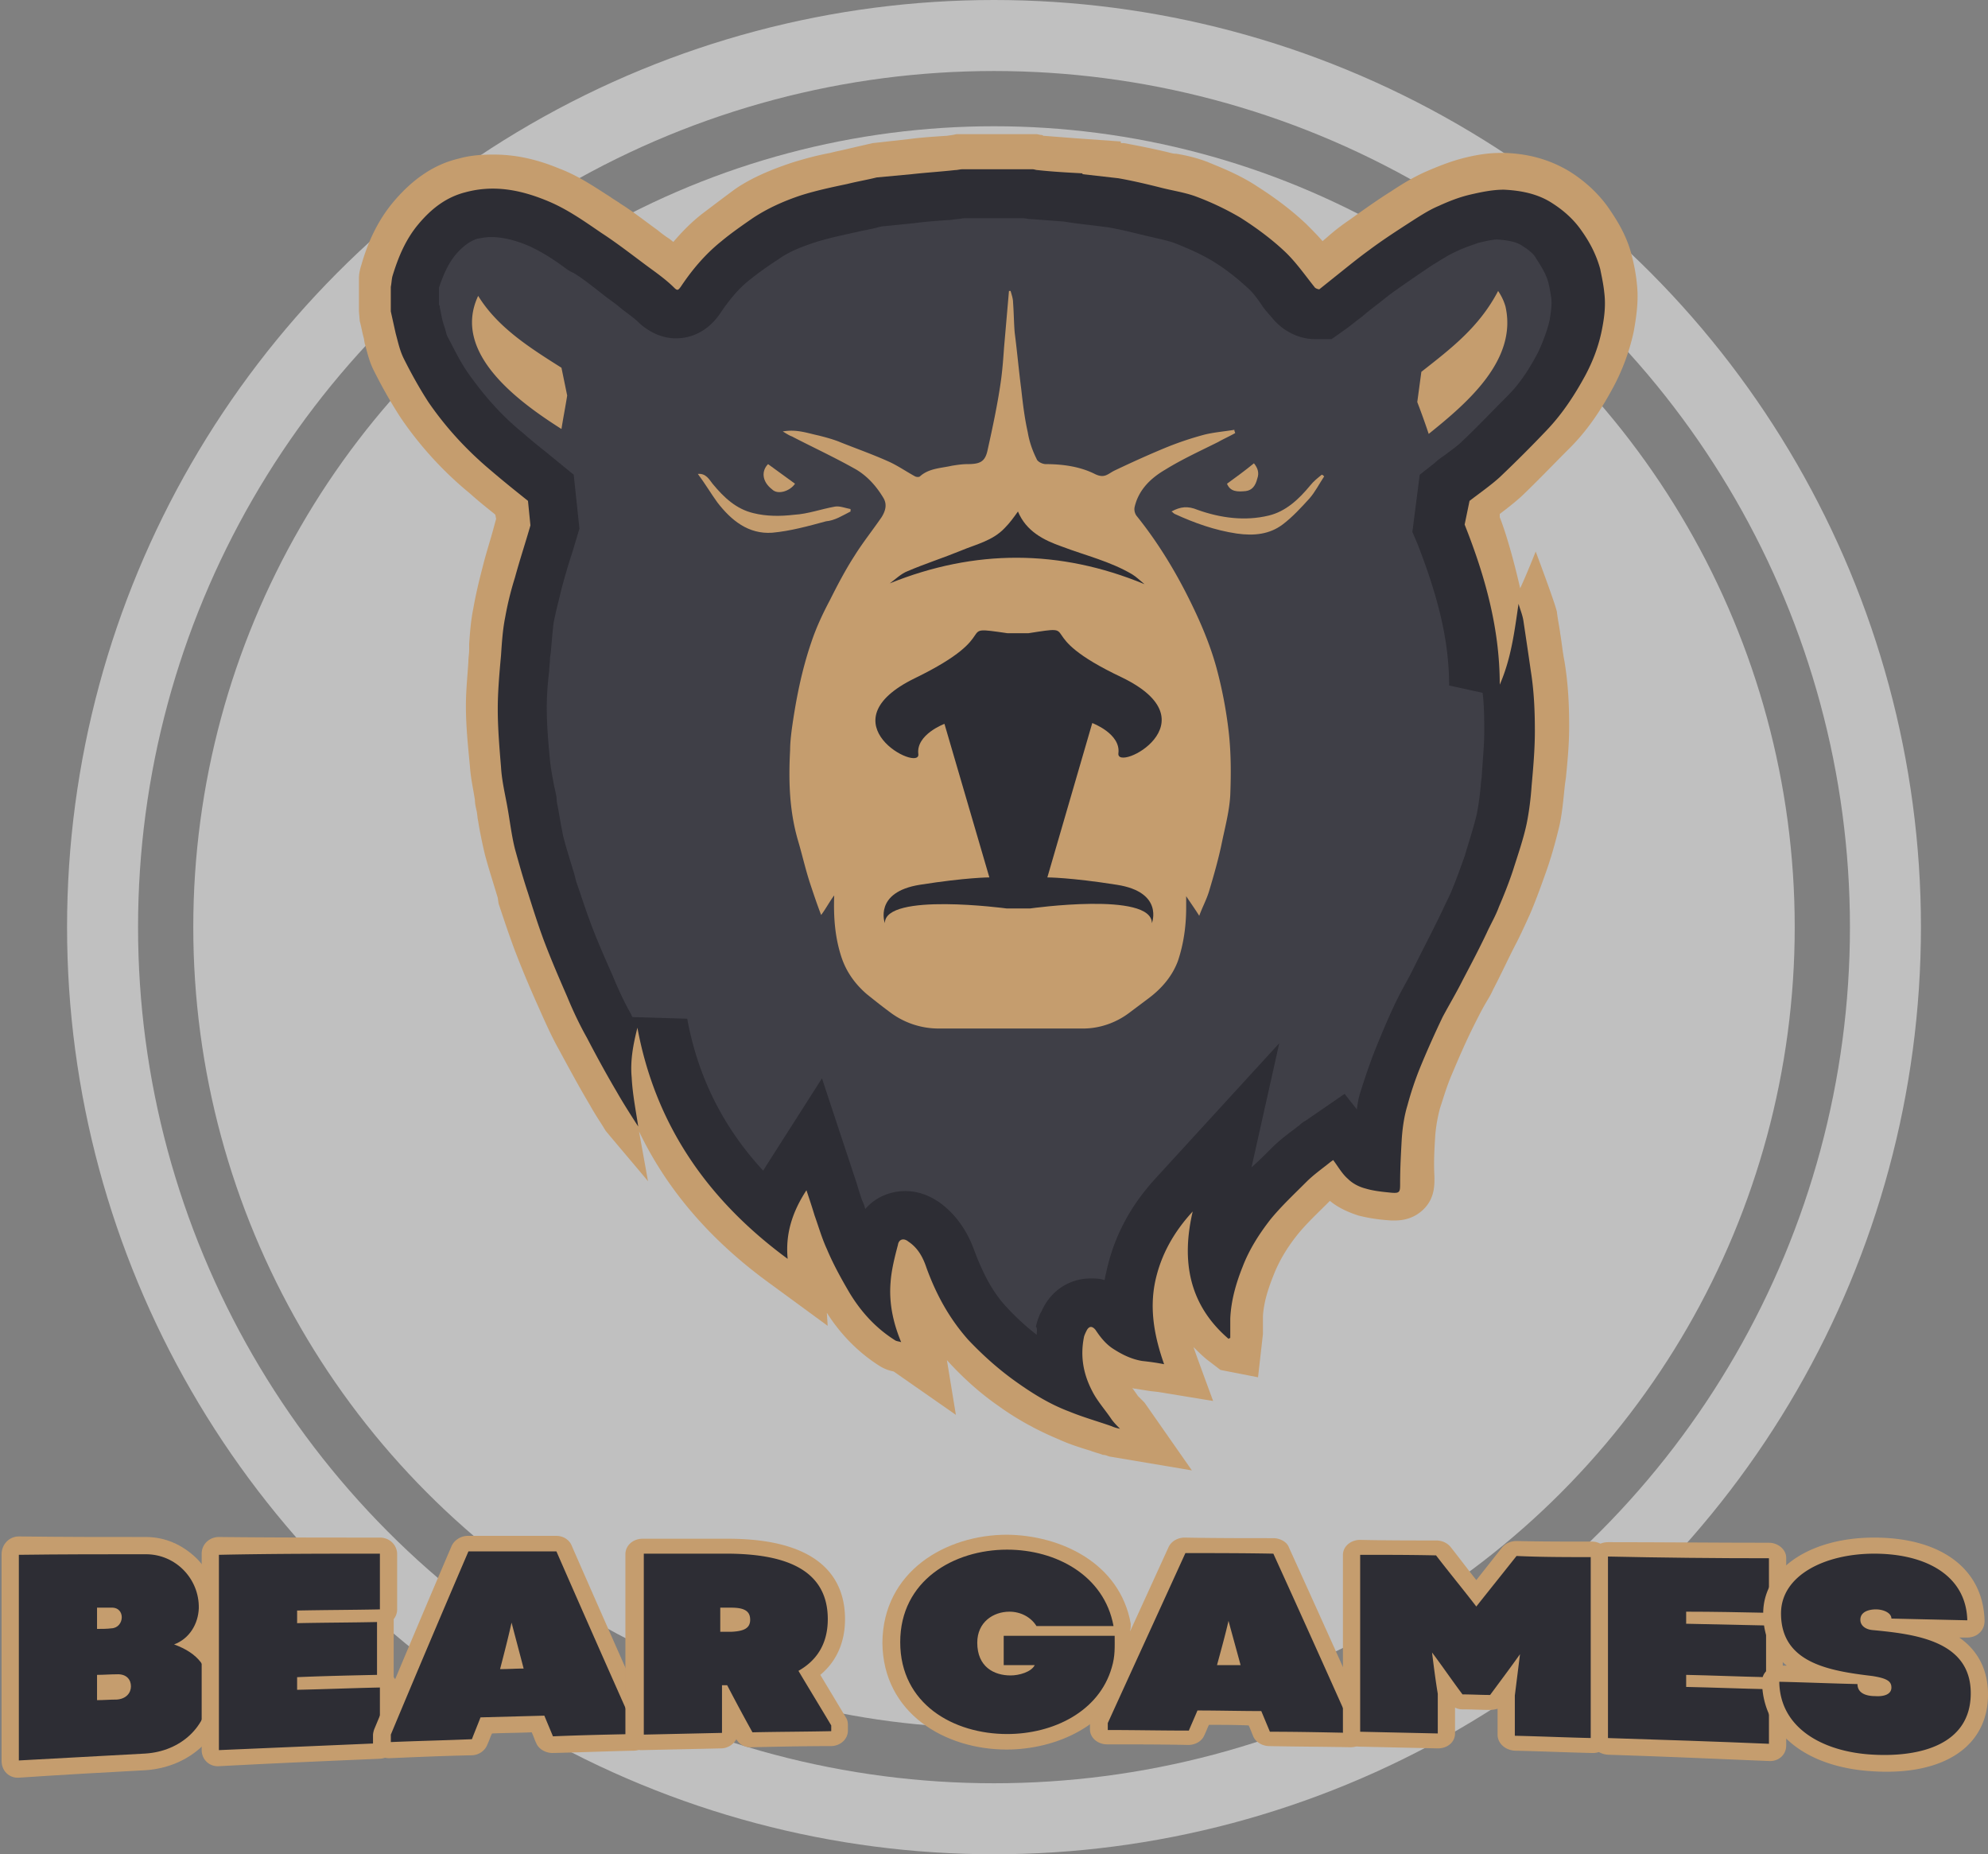<svg xmlns="http://www.w3.org/2000/svg" width="504" height="470" fill="none" viewBox="0 0 504 470">
    <rect x="0" y="0" width="504" height="470" fill="#808080" stroke="none"/>
    <circle cx="252" cy="235" r="203" fill="#fff" opacity=".5"/>
    <circle cx="252" cy="235" r="226" stroke="#fff" stroke-width="18" opacity=".5"/>
    <path fill="#2D2D34" d="M4.778 448.403c-1.166.145-2.187-.874-2.187-2.038v-52.269c0-1.311 1.02-2.184 2.187-2.184H36.99c4.227 0 8.163 1.601 11.078 4.659 2.915 2.912 4.664 6.988 4.518 11.211 0 3.494-1.457 6.697-3.935 8.881 4.664 2.766 6.85 6.989 6.559 12.812-.437 9.464-8.163 16.744-18.366 17.326-10.786.291-21.426.874-32.066 1.602zm24.779-19.801c1.457 0 1.457-.728 1.457-1.019 0-.292 0-1.02-1.457-1.02-.875 0-1.895 0-2.77.146v2.038c1.02 0 1.895-.145 2.77-.145zm-1.167-17.908c.146 0 .438 0 .438-.583 0-.145 0-.291-.146-.291 0 0-.146-.146-.437-.146h-1.458v.874c.583.146 1.02.146 1.603.146z"/>
    <path fill="#C59D6E" d="M36.99 393.95c7.58 0 13.556 6.261 13.41 13.686-.146 3.931-2.332 7.717-6.268 9.173 5.976 2.184 9.183 5.824 8.892 12.375-.438 8.445-7.143 14.706-16.18 15.288-10.64.582-21.28 1.165-32.066 1.747v-52.123c10.786-.146 21.426-.146 32.212-.146zM24.6 412.878c1.167 0 2.479 0 3.645-.146 3.352-.146 3.644-5.387 0-5.241H24.6v5.387zm0 18.054c1.604 0 3.353-.146 4.956-.146 2.478-.146 3.644-1.747 3.644-3.349 0-1.601-1.02-3.203-3.644-3.057-1.603 0-3.352.145-4.955.145v6.407zm12.39-41.35c-10.786 0-21.426 0-32.212-.145-2.478 0-4.373 2.038-4.373 4.513v52.415c0 2.475 1.895 4.368 4.373 4.222 10.64-.728 21.28-1.31 32.066-1.893 11.37-.728 20.115-8.881 20.552-19.51.292-5.678-1.457-10.046-5.393-13.103 1.75-2.33 2.77-5.242 2.915-8.445.146-4.659-1.749-9.318-5.101-12.667-3.644-3.494-8.017-5.387-12.827-5.387z"/>
    <path fill="#2D2D34" d="M55.501 445.491c-1.166 0-2.186-.874-2.186-2.038v-49.648c0-1.165 1.02-2.184 2.186-2.184h40.813c1.166 0 2.186.873 2.186 2.038v14.123c0 .873-.583 1.601-1.312 1.892.292.292.583.874.583 1.311v13.249c0 .437-.145.874-.437 1.31.729.292 1.312 1.02 1.312 1.893v14.123c0 1.165-1.02 2.038-2.186 2.184-13.847.582-27.403 1.165-40.959 1.747z"/>
    <path fill="#C59D6E" d="M96.314 393.805v14.122c-6.997.146-13.993.146-20.99.292v3.203c6.705-.146 13.556-.146 20.261-.292v13.395c-6.705.146-13.556.291-20.26.583v3.203c6.996-.146 13.992-.437 20.989-.583v14.123c-13.556.583-27.257 1.165-40.813 1.747v-49.502c13.556-.291 27.257-.291 40.813-.291zm0-4.077c-13.556 0-27.257 0-40.813-.146-2.477 0-4.372 1.893-4.372 4.223v49.793c0 2.33 1.895 4.223 4.372 4.077 13.556-.728 27.257-1.31 40.813-1.893 2.478-.145 4.373-2.038 4.373-4.222v-13.977a3.95 3.95 0 00-.875-2.475v-.728-13.25-.728a3.95 3.95 0 00.875-2.475V393.95c0-2.329-1.895-4.222-4.373-4.222z"/>
    <path fill="#2D2D34" d="M140.041 442.142c-.874 0-1.749-.436-2.04-1.164-.583-1.311-1.166-2.767-1.749-4.077l-13.119.437c-.583 1.456-1.166 2.766-1.603 4.222-.291.728-1.166 1.31-2.04 1.456-6.851.291-13.702.437-20.552.728-1.166 0-2.187-.874-2.187-2.038v-1.893c0-.291 0-.582.146-.728 6.559-15.724 13.118-31.303 19.677-46.591.292-.728 1.166-1.31 2.041-1.31h22.447c.874 0 1.749.437 2.04 1.31a6778.23 6778.23 0 0019.678 44.553c.146.291.146.436.146.728v1.747c0 1.019-1.021 2.038-2.187 2.038-6.85.291-13.847.437-20.698.582zm-9.911-21.111c-.146-.291-.146-.728-.292-1.019-.145.291-.145.728-.291 1.019h.583z"/>
    <path fill="#C59D6E" d="M141.062 393.222a6725.667 6725.667 0 0019.677 44.553v1.747c-6.851.145-13.701.291-20.552.582l-2.186-5.241-16.179.436c-.729 1.893-1.458 3.64-2.187 5.533-6.851.291-13.701.437-20.552.728v-1.893a4954.014 4954.014 0 0119.678-46.445h22.301zm-14.285 29.847c2.041 0 4.082-.145 5.976-.145-1.02-3.931-2.04-7.717-3.061-11.648-.874 3.931-1.894 7.862-2.915 11.793zm14.285-33.778h-22.447c-1.749 0-3.353 1.019-4.081 2.475-6.56 15.288-13.119 30.867-19.678 46.591-.145.437-.291 1.019-.291 1.456v1.893c0 2.329 1.895 4.076 4.372 3.931 6.851-.292 13.702-.583 20.552-.728 1.895 0 3.499-1.165 4.082-2.767.437-.873.728-1.892 1.166-2.766 3.352-.146 6.705-.146 10.057-.291.437.873.729 1.893 1.166 2.766.583 1.456 2.332 2.475 4.081 2.475 6.851-.145 13.702-.436 20.552-.582 2.478 0 4.373-1.893 4.373-4.077v-1.747c0-.437-.146-1.019-.292-1.456a6725.288 6725.288 0 01-19.677-44.552c-.583-1.602-2.186-2.621-3.935-2.621z"/>
    <path fill="#2D2D34" d="M190.619 440.978a2.551 2.551 0 01-2.04-1.019c-1.166-2.33-2.478-4.514-3.644-6.844v6.116c0 1.019-1.02 1.892-2.186 2.038-6.56.145-13.264.291-19.824.437-1.166 0-2.186-.874-2.186-1.893V393.95c0-1.019 1.02-2.038 2.186-1.892h22.01c18.074.145 27.111 6.406 27.111 18.49 0 5.97-2.332 10.629-6.851 13.686l7.434 12.23c.146.291.292.583.292.874v1.456c0 1.019-1.021 1.892-2.187 1.892-6.705.146-13.41.146-20.115.292zm-5.247-29.411c2.624 0 2.624-.436 2.624-1.019 0-.582 0-1.165-2.624-1.165h-.583v2.184h.583z"/>
    <path fill="#C59D6E" d="M184.935 393.805c12.681.145 24.925 3.203 24.925 16.598 0 6.551-3.061 10.628-7.434 13.103 2.769 4.659 5.539 9.173 8.308 13.832v1.456c-6.705.145-13.41.145-19.969.291a476.012 476.012 0 01-6.413-11.939h-1.312v12.085l-19.823.436v-45.862h21.718zm-2.332 19.801h2.769c3.207-.146 4.81-.874 4.81-3.058 0-2.184-1.457-3.057-4.81-3.057h-2.769v6.115zm2.332-23.587h-22.01c-2.478 0-4.372 1.747-4.372 3.931v45.863c0 2.184 1.894 3.931 4.372 3.785l19.823-.436c1.75 0 3.207-1.02 3.936-2.33.729 1.31 2.186 2.184 3.935 2.038 6.705-.145 13.41-.291 19.969-.291 2.478 0 4.373-1.747 4.373-3.931v-1.456c0-.582-.146-1.31-.437-1.747l-6.559-10.92c3.352-2.766 6.267-7.279 6.267-14.122 0-9.173-4.955-20.238-29.297-20.384z"/>
    <path fill="#2D2D34" d="M255.336 441.56c-20.114.146-29.297-12.958-29.297-25.188 0-12.376 9.328-25.479 29.443-25.479 12.681 0 26.528 6.552 29.152 20.965.146.437 0 1.02-.437 1.456.437.292.583.874.583 1.311v.728c0 2.621 0 4.95-.729 7.862-3.79 12.667-17.054 18.345-28.715 18.345zm.583-31.012c-2.915 0-5.976 1.893-5.976 5.97 0 2.766 1.021 4.513 2.332 5.387v-7.135c0-1.019 1.021-1.892 2.187-1.892h6.122c-1.021-1.602-2.77-2.33-4.665-2.33z"/>
    <path fill="#C59D6E" d="M255.336 392.785c12.39 0 24.633 6.552 26.966 19.365H262.77c-1.458-2.33-4.081-3.64-6.851-3.64-4.081 0-8.162 2.621-8.162 7.862 0 6.115 4.227 8.299 8.454 8.299 2.186 0 5.247-.874 6.122-2.621h-7.871v-7.425h28.131c0 2.912.146 5.096-.729 8.008-3.206 11.21-14.867 16.889-26.528 16.889-13.555 0-27.111-7.571-27.111-23.296 0-15.578 13.556-23.441 27.111-23.441zm0-3.785c-15.596 0-31.484 9.318-31.629 27.372.145 17.908 15.887 27.081 31.483 27.081 12.536 0 26.82-6.115 30.756-19.801.874-3.203.874-5.533.874-8.299v-.728c0-.583-.146-1.019-.291-1.456.145-.437.145-1.019.145-1.602-2.769-15.433-17.782-22.421-31.338-22.567z"/>
    <path fill="#2D2D34" d="M321.948 440.686c-.875 0-1.749-.436-2.041-1.31l-1.749-3.931c-4.373 0-8.746-.146-13.118-.146-.583 1.311-1.166 2.621-1.604 3.931-.291.728-1.166 1.165-2.04 1.165-6.851 0-13.702-.145-20.552-.145-1.166 0-2.187-.874-2.187-1.893v-1.747c0-.292 0-.437.146-.728 6.559-14.414 13.118-28.683 19.678-43.097.291-.728 1.166-1.164 2.04-1.164 7.434 0 15.013 0 22.447.145.875 0 1.749.437 2.041 1.165a6400.385 6400.385 0 0119.677 43.679c.146.291.146.436.146.728v1.747c0 1.019-1.021 1.893-2.187 1.893-6.996 0-13.847-.146-20.697-.292zm-10.058-20.529c-.145-.291-.145-.582-.291-1.019-.146.291-.146.583-.292 1.019h.583z"/>
    <path fill="#C59D6E" d="M322.822 393.805a6399.86 6399.86 0 0119.678 43.678v1.748c-6.851-.146-13.702-.292-20.552-.292l-2.187-5.241c-5.393 0-10.786-.146-16.179-.146-.729 1.747-1.457 3.349-2.186 5.096-6.851 0-13.701-.145-20.552-.145v-1.748c6.559-14.414 13.118-28.682 19.677-43.096 7.288 0 14.868 0 22.301.146zm-14.284 28.245h5.976c-1.02-3.785-2.04-7.425-3.061-11.211-.874 3.786-1.895 7.426-2.915 11.211zm14.284-32.176c-7.433 0-15.013 0-22.446-.146-1.75 0-3.353.874-4.082 2.33-6.559 14.414-13.118 28.682-19.677 43.096-.146.437-.292.873-.292 1.456v1.747c0 2.038 1.895 3.785 4.373 3.785 6.851 0 13.701 0 20.552.146 1.895 0 3.498-1.019 4.081-2.475.438-.874.729-1.747 1.166-2.621 3.353 0 6.705 0 10.058.146.437.873.729 1.747 1.166 2.766.583 1.456 2.332 2.475 4.081 2.475 6.851.146 13.701.146 20.552.291 2.478 0 4.373-1.601 4.373-3.785v-1.747c0-.437-.146-1.019-.292-1.456a6400.385 6400.385 0 00-19.677-43.679c-.437-1.31-2.187-2.329-3.936-2.329z"/>
    <path fill="#2D2D34" d="M384.041 441.997c-1.166 0-2.186-.874-2.186-2.039v-10.046-.291c.145-.728.145-1.456.291-2.184-.874 1.165-1.749 2.33-2.478 3.494-.437.583-1.02.874-1.895.874-2.332 0-4.664-.146-6.996-.146-.729 0-1.458-.291-1.895-.873-.874-1.165-1.749-2.33-2.478-3.494.146.728.146 1.456.292 2.184v10.337c0 1.019-1.021 1.893-2.187 1.893l-19.677-.437c-1.166 0-2.186-.874-2.186-1.893v-44.698c0-1.019 1.02-1.893 2.186-1.893 6.413 0 12.827 0 19.24.146.729 0 1.312.291 1.749.874 2.77 3.494 5.539 7.134 8.454 10.774 2.77-3.495 5.539-7.135 8.454-10.629.437-.582 1.021-.873 1.749-.873 6.414 0 12.827 0 19.095.145 1.166 0 2.186.874 2.186 2.039v46.008c0 1.019-1.02 1.893-2.186 1.893-6.559-.728-12.973-1.02-19.532-1.165z"/>
    <path fill="#C59D6E" d="M403.572 394.678v45.863c-6.559-.146-13.118-.437-19.531-.582v-10.192l1.312-10.483c-2.478 3.494-5.102 6.989-7.58 10.337-2.332 0-4.664-.145-6.996-.145-2.624-3.495-5.102-7.135-7.725-10.629.437 3.494.874 6.989 1.457 10.483v10.046l-19.677-.437v-44.843c6.267 0 12.972 0 19.24.146 3.352 4.367 6.85 8.59 10.203 12.958 3.352-4.223 6.851-8.591 10.203-12.813 6.122.291 12.827.291 19.094.291zm0-3.931c-6.413 0-12.826 0-19.094-.145-1.458 0-2.769.582-3.644 1.601l-6.559 8.299c-2.186-2.766-4.373-5.678-6.559-8.444-.875-1.02-2.187-1.602-3.644-1.602-6.414 0-12.827 0-19.24-.146-2.478 0-4.373 1.748-4.373 3.786v44.698c0 2.184 1.895 3.931 4.373 3.931l19.677.437c2.478 0 4.373-1.602 4.373-3.786v-6.552a4.029 4.029 0 001.895.437c2.332 0 4.664.146 6.996.146.729 0 1.312-.146 1.895-.291v6.551c0 2.184 1.895 3.931 4.373 4.077 6.559.146 13.118.437 19.531.582 2.478.146 4.373-1.601 4.373-3.785v-46.008c0-2.039-2.041-3.786-4.373-3.786z"/>
    <path fill="#2D2D34" d="M407.654 442.725c-1.166 0-2.187-1.019-2.187-2.038v-46.009c0-1.019 1.021-2.038 2.187-1.892 13.555.145 27.257.145 40.812.291 1.166 0 2.187.873 2.187 2.038v13.977c0 .874-.584 1.602-1.312 1.893.291.291.583.874.583 1.31v13.104c0 .437-.146.874-.438 1.31.729.292 1.312 1.02 1.312 1.893v13.977c0 1.165-1.02 2.039-2.186 1.893a1969.02 1969.02 0 00-40.958-1.747z"/>
    <path fill="#C59D6E" d="M448.466 394.969v13.832c-6.996-.146-13.993-.291-20.989-.291v3.057c6.705.146 13.555.291 20.26.437v13.104c-6.705-.146-13.555-.437-20.26-.583v3.058c6.996.145 13.993.437 20.989.582v13.832c-13.555-.583-27.257-1.019-40.812-1.456v-46.008c13.555.291 27.111.436 40.812.436zm0-3.931c-13.555 0-27.257-.145-40.812-.145-2.478 0-4.373 1.747-4.373 3.931v45.862c0 2.184 1.895 3.932 4.373 4.077 13.555.437 27.257 1.019 40.812 1.602 2.478.145 4.373-1.602 4.373-3.931v-13.978c0-.873-.292-1.747-.875-2.475v-.728-13.249-.728c.583-.728.875-1.456.875-2.475v-13.977c0-2.039-2.041-3.786-4.373-3.786z"/>
    <path fill="#2D2D34" d="M475.286 446.801c-15.888-.873-26.091-8.881-26.237-20.674 0-.583.292-1.019.583-1.456.437-.437 1.02-.583 1.603-.583 3.353.146 6.851.146 10.204.292-6.56-2.184-12.244-6.407-12.244-15.579 0-10.046 10.932-17.18 25.945-17.18 15.596 0 25.508 7.279 25.799 18.927 0 .582-.146 1.165-.583 1.456-.437.437-1.02.582-1.603.582-4.519-.145-9.183-.291-13.702-.291 8.6 1.747 16.763 5.824 16.763 16.744 0 12.084-9.912 18.636-26.528 17.762zm-2.041-19.946c0 .291 0 .873 2.332 1.019 1.312 0 1.749-.146 1.895-.291-.146-.146-.875-.437-2.915-.728h-1.312zm2.332-16.889c-.874 0-1.749.291-1.749.582s.437.437 1.166.437c.875.145 1.895.145 2.915.291-.146-.291-.291-.582-.291-.874-.438-.145-1.021-.436-2.041-.436z"/>
    <path fill="#C59D6E" d="M475.14 393.805c13.118 0 23.321 5.532 23.613 16.889l-19.24-.437c0-1.456-2.041-2.33-3.936-2.33-1.749 0-3.935.583-3.935 2.621 0 1.602 1.457 2.475 3.061 2.621 10.64 1.019 24.924 2.621 24.924 16.015 0 13.104-12.972 16.162-24.487 15.579-12.681-.582-23.904-6.552-24.05-18.49 6.559.145 13.264.436 19.823.582 0 2.329 2.186 3.057 4.518 3.057 2.187.146 4.082-.436 4.082-2.184 0-1.601-1.166-2.329-4.81-2.911-11.078-1.311-23.176-3.349-23.176-15.87 0-9.61 11.078-15.142 23.613-15.142zm0-4.077c-16.325 0-28.131 8.008-28.131 19.219 0 6.26 2.477 10.337 5.976 13.249h-1.895c-1.166 0-2.332.437-3.061 1.165-.875.728-1.312 1.747-1.312 2.912.146 12.958 11.223 21.839 28.423 22.712 17.782 1.02 28.86-6.406 28.86-19.509 0-6.115-2.478-11.066-7.288-14.414h2.041c1.166 0 2.332-.437 3.061-1.165.874-.728 1.312-1.893 1.312-3.058-.292-13.103-10.932-21.111-27.986-21.111zM281.259 369.18c-.621-.207-1.035-.414-1.656-.414-1.035-.415-2.07-.622-3.105-1.036-2.692-.828-5.383-1.656-8.074-2.898-4.969-2.07-10.145-4.762-15.32-8.488-4.762-3.313-9.11-7.246-13.043-11.594l2.277 13.871-15.734-10.972c-.828-.207-1.863-.414-3.313-1.243-5.382-3.312-10.144-8.074-13.664-13.663l.208 3.312-14.7-10.766c-15.113-10.972-26.085-23.808-33.124-38.507l2.277 12.629c-.621-.828-10.144-12.008-10.765-12.836-1.242-2.07-2.692-4.14-3.934-6.418-2.484-4.14-5.176-9.109-7.867-14.078-1.863-3.312-3.519-7.039-5.176-10.765-2.691-6.004-4.554-10.559-6.211-14.906-1.449-3.934-2.691-7.66-3.933-11.387l-.207-1.449c-1.035-3.52-2.277-7.246-3.313-11.18-.621-2.691-1.242-5.589-1.656-8.281-.207-.828-.207-1.863-.414-2.691-.207-.828-.414-1.863-.414-2.692-.414-2.691-1.035-5.382-1.242-8.281-.414-4.554-1.035-9.937-1.035-15.527 0-3.933.414-7.66.621-11.179 0-1.036.207-2.071.207-3.106v-1.449c.207-2.898.414-5.797 1.035-8.902.621-3.52 1.449-7.039 2.484-10.973.828-3.312 1.864-6.418 2.692-9.523l.621-2.277-.207-1.036-.207-.207c-2.071-1.656-4.141-3.312-6.211-5.175-6.832-5.59-12.836-12.215-17.598-19.254-2.69-4.141-4.968-8.281-6.832-12.008C93.484 91.347 93.07 89.07 92.45 87l-.207-1.242c-.414-1.449-.62-2.898-1.035-4.347L91 78.925v-8.488c0-.828.207-2.07.621-3.312 1.242-4.348 3.52-10.559 8.281-16.149 4.762-5.59 10.145-9.316 16.356-10.765 2.898-.828 5.796-1.035 8.902-1.035 5.175 0 10.558 1.035 16.562 3.52 4.969 1.863 9.109 4.76 13.043 7.245.828.621 1.656 1.035 2.484 1.656 3.313 2.07 6.418 4.555 9.316 6.625 1.036.828 2.071 1.657 3.106 2.278l1.035.828c2.277-2.692 4.762-5.176 7.453-7.246 2.484-1.864 5.176-3.934 8.281-6.211 3.934-2.691 8.695-4.762 14.285-6.625 3.313-1.035 6.418-1.863 9.731-2.484a54.345 54.345 0 012.691-.621c1.863-.414 3.519-.828 5.383-1.243l2.691-.62 9.316-1.036c3.106-.414 6.418-.62 9.524-.828l1.449-.207 1.035-.207H262.834l1.035.207c.207 0 .414 0 .621.207l8.074.621 11.594.828v.414h.828c3.312.621 6.625 1.242 10.972 2.278.829.207 1.45.414 2.278.414 2.484.414 5.176 1.035 7.867 2.07 3.519 1.45 8.281 3.312 12.629 6.21 4.554 2.9 8.695 6.005 12.421 9.524 1.45 1.45 2.899 2.899 4.141 4.348l1.449-1.242a53.015 53.015 0 015.383-4.141c3.726-2.691 7.246-5.176 10.558-7.246 2.485-1.656 5.176-3.312 8.282-4.762 3.312-1.449 6.417-2.691 9.523-3.52 3.105-.827 6.418-1.448 9.937-1.448h1.035c6.418.207 11.801 1.863 16.563 4.761 3.933 2.485 7.246 5.59 9.73 9.11 2.277 3.312 4.762 7.246 6.004 12.421.621 2.485 1.035 4.762 1.242 7.04.414 3.726 0 7.452-.828 12.007a54.05 54.05 0 01-4.969 13.664c-3.519 6.625-7.039 11.593-11.179 15.734l-.414.414c-3.934 3.934-7.867 8.074-12.008 12.008-1.863 1.656-3.727 3.105-5.383 4.347v.828c2.692 6.832 5.176 18.012 5.176 18.012 1.656-3.519 3.933-9.316 3.933-9.316.622 1.656 4.969 13.25 5.383 15.32.207 1.863.621 3.726.828 5.383.414 2.484.621 4.761 1.035 6.832 1.036 6.003 1.243 11.8 1.243 16.769 0 4.554-.414 8.902-.828 13.043l-.208 1.449c-.414 3.519-.621 7.039-1.449 10.765-1.035 4.348-2.277 8.696-3.726 12.629-1.242 3.52-2.485 6.832-3.727 9.73-1.035 2.278-2.07 4.555-3.105 6.625l-.207.414c-2.07 3.934-3.934 8.075-6.004 12.008-.621 1.449-1.449 2.691-2.277 4.141-1.035 1.863-1.864 3.519-2.692 5.175-2.07 4.141-3.933 8.489-5.59 12.422-1.242 2.899-2.07 5.797-2.898 8.281a38.475 38.475 0 00-1.242 7.039c-.207 3.313-.414 6.832-.207 10.352 0 1.863.207 5.382-2.691 8.281-1.864 1.863-4.348 2.898-7.246 2.898h-1.036c-3.312-.207-5.796-.621-8.281-1.242-1.863-.621-4.761-1.656-7.246-3.726l-.414.414c-2.898 2.898-5.797 5.589-8.074 8.488-2.277 2.898-4.348 6.211-5.797 9.937-1.656 4.141-2.484 7.246-2.691 10.352v4.554l-1.242 10.973-9.524-1.863-3.519-2.692c-1.242-1.035-2.277-2.07-3.313-3.105 0 .207 4.969 13.664 4.969 13.664l-13.871-2.278-1.863-.207c-1.449-.207-2.691-.414-3.934-.621-.207 0-.414 0-.828-.207.414.621 1.035 1.449 1.449 2.07l.622.622 1.035 1.035 12.007 17.183-20.91-3.519z"/>
    <path fill="#2D2D34" d="M371.317 132.96c5.176 13.043 8.902 26.293 8.902 40.578 2.899-6.625 3.727-13.457 4.762-20.496.414 1.449 1.035 2.898 1.242 4.347.621 4.141 1.242 8.281 1.863 12.629.828 5.176 1.035 10.144 1.035 15.32 0 4.555-.414 9.316-.828 13.871-.207 3.105-.621 6.418-1.242 9.523-.828 3.934-2.277 8.075-3.519 12.008-1.035 3.105-2.278 6.211-3.52 9.109-.828 2.278-2.07 4.348-3.105 6.625-1.863 3.934-3.934 7.867-6.004 11.801-1.656 3.312-3.52 6.418-5.176 9.523-2.07 4.348-3.933 8.488-5.797 13.043a81.904 81.904 0 00-3.105 9.316c-.828 2.692-1.242 5.59-1.449 8.488-.207 3.727-.414 7.454-.414 11.18 0 2.277 0 2.691-2.278 2.484-2.07-.207-4.347-.414-6.417-1.035-1.657-.414-3.313-1.242-4.555-2.484-1.449-1.242-2.484-3.106-3.727-4.762-.207.207-.621.414-.828.621-2.07 1.657-4.14 3.106-6.004 4.969-3.105 3.105-6.417 6.211-9.109 9.523-2.898 3.727-5.383 7.66-7.039 12.008-1.656 4.141-2.898 8.488-3.105 13.043v4.968c-.207 0-.207.001-.414.208-10.145-8.696-12.008-19.875-9.11-32.297-4.761 5.176-8.074 10.973-9.523 17.805-1.449 7.038-.207 13.87 2.277 20.909-2.07-.414-3.726-.621-5.589-.828-2.485-.414-4.762-1.449-7.039-2.898-2.071-1.242-3.52-3.106-4.762-4.969-.828-1.035-1.656-1.035-2.277.207-.207.414-.414.828-.621 1.449-1.036 4.969-.207 9.524 2.07 13.871 1.242 2.485 3.312 4.762 4.969 7.246.621.828 1.242 1.45 2.07 2.278-1.035-.207-1.656-.414-2.07-.621-3.52-1.243-7.246-2.278-10.766-3.727-4.969-1.863-9.316-4.555-13.664-7.66-4.347-3.105-8.281-6.625-12.007-10.558-4.762-5.383-8.075-11.387-10.559-18.219-.828-2.484-2.07-4.969-4.555-6.625-1.242-1.035-2.484-.621-2.691.828-.828 3.106-1.656 6.418-1.863 9.524-.414 5.175.621 10.144 2.691 15.113-.621-.207-1.035-.207-1.449-.414-4.969-3.106-8.695-7.246-11.594-12.008-2.07-3.52-4.14-7.246-5.796-11.18-1.243-2.691-2.071-5.589-3.106-8.488-.621-2.07-1.242-3.933-2.07-6.418-3.52 5.383-5.383 10.973-4.762 17.391-20.289-14.906-33.538-33.953-38.093-58.589-1.035 4.14-1.863 8.281-1.449 12.628.207 4.141 1.035 8.281 1.656 12.422-1.863-2.898-3.727-5.797-5.383-8.695-2.691-4.555-5.176-9.109-7.66-13.871-1.863-3.313-3.519-6.832-4.969-10.352-2.07-4.761-4.14-9.523-6.003-14.492-1.45-3.933-2.692-7.867-3.934-11.8-1.242-3.727-2.277-7.453-3.312-11.18-.829-3.312-1.243-6.832-1.864-10.351-.621-3.52-1.449-6.832-1.656-10.352-.414-4.968-.828-9.937-.828-14.699 0-4.554.414-9.109.828-13.664.207-3.105.414-6.417 1.035-9.523a80.46 80.46 0 012.485-10.144c1.242-4.555 2.691-8.903 3.933-13.25l-.621-6.211c-3.105-2.484-6.211-4.969-9.109-7.453-6.211-5.176-11.594-10.973-16.148-17.597-2.278-3.52-4.348-7.247-6.211-10.973-1.035-2.07-1.45-4.14-2.071-6.418l-1.242-5.59v-6.21c.207-1.036.207-1.864.414-2.692 1.449-4.762 3.313-9.316 6.625-13.25 3.313-3.933 7.039-6.832 12.008-8.074 7.039-1.863 13.664-.62 20.289 2.07 5.175 2.07 9.523 5.176 14.078 8.282 4.14 2.691 8.074 5.796 12.007 8.695 2.278 1.656 4.555 3.312 6.418 5.175.828.829 1.035.622 1.656-.207 2.899-4.347 6.211-8.28 10.352-11.593 2.484-2.07 5.176-3.934 7.867-5.797 3.726-2.484 7.867-4.347 12.215-5.797 3.933-1.242 7.867-2.07 11.8-2.898 2.485-.621 4.969-1.035 7.453-1.656l8.903-.828c3.726-.415 7.246-.622 10.972-1.036.621 0 1.242-.207 1.863-.207h17.805c.414 0 .828.207 1.242.207 3.727.414 7.66.621 11.387.828v.208l9.109 1.035c3.519.62 7.039 1.449 10.351 2.277 3.106.828 6.211 1.242 9.11 2.277a71.742 71.742 0 0111.386 5.383c3.934 2.484 7.867 5.383 11.18 8.488 2.898 2.692 5.175 6.004 7.66 9.11.207.413 1.035.62 1.242.62l6.211-4.968c2.07-1.656 4.14-3.313 6.418-4.969 3.312-2.484 6.832-4.762 10.351-7.039 2.277-1.449 4.762-3.105 7.246-4.14 2.691-1.242 5.383-2.278 8.074-2.899 2.692-.62 5.59-1.242 8.488-1.242 4.348.207 8.696 1.035 12.422 3.52 2.899 1.863 5.383 4.14 7.246 6.831 2.07 2.899 3.727 6.004 4.762 9.73.414 2.071.828 3.934 1.035 6.005.414 3.312 0 6.418-.621 9.523-.828 4.14-2.277 7.867-4.141 11.387-2.691 4.968-5.797 9.73-9.73 13.871a328.399 328.399 0 01-12.008 12.007c-2.277 2.07-4.968 3.934-7.66 6.004l-1.242 6.004z"/>
    <path fill="#3F3F47" d="M262.834 338.332a61.63 61.63 0 01-7.66-7.039c-3.313-3.519-5.797-8.074-8.074-14.078-1.243-3.519-3.727-8.695-8.903-12.421-2.691-1.864-5.589-2.899-8.695-2.899-3.933 0-7.66 1.656-10.144 4.555-.207-.828-.414-1.449-.828-2.277-.414-1.243-.828-2.485-1.242-3.934l-8.903-26.914-13.871 21.738c-.414.621-.621 1.035-1.035 1.656-10.144-10.972-16.562-23.808-19.253-38.507l-13.871-.414c-.207-.207-.207-.414-.414-.828-1.657-2.898-3.106-6.004-4.555-9.523-2.484-5.59-4.348-9.938-5.797-13.871-1.242-3.313-2.277-6.625-3.519-10.145l-.414-1.656c-1.036-3.519-2.071-6.625-2.899-9.937a217.181 217.181 0 01-1.242-6.832c-.207-1.035-.414-1.864-.414-2.899-.207-1.035-.414-2.07-.621-2.898-.414-2.277-.828-4.348-1.035-6.418-.414-4.141-.828-8.902-.828-13.457 0-2.898.207-6.004.621-9.316 0-1.035.207-2.277.207-3.313l.207-1.449c.207-2.484.414-4.761.621-6.832.414-2.691 1.242-5.589 2.07-9.109.828-3.105 1.656-6.004 2.692-9.109l1.863-6.211-1.449-13.664-6.832-5.59c-2.071-1.656-4.141-3.312-6.004-4.968-5.383-4.348-9.938-9.524-13.871-15.114-2.07-2.898-3.727-6.418-5.383-9.523-.207-.414-.414-1.656-.828-2.691l-.414-1.45-.621-3.105c0-.207 0-.414-.207-.621v-4.348c1.242-3.726 2.484-6.21 4.14-8.28 2.485-2.9 4.348-3.727 5.59-4.141 1.242-.207 2.277-.414 3.52-.414 2.484 0 5.589.62 9.109 2.07 2.898 1.242 6.004 3.105 9.109 5.383.828.62 1.656 1.242 2.692 1.656 2.691 1.656 5.175 3.726 7.867 5.797 1.035.828 2.277 1.656 3.312 2.484l1.242 1.035c1.657 1.242 3.106 2.278 4.141 3.313 2.691 2.484 6.004 3.933 9.316 3.933 2.692 0 7.453-.828 11.18-6.21 2.484-3.727 4.968-6.626 7.66-8.696 2.07-1.656 4.347-3.312 7.246-5.176 2.277-1.656 5.176-2.898 8.902-4.14 2.484-.828 5.176-1.45 7.867-2.07 1.035-.208 1.863-.415 2.899-.622 1.656-.414 3.105-.62 4.761-1.035l1.656-.414 8.282-.828c3.105-.414 6.003-.62 9.316-.828l1.449-.207c.621 0 1.449-.207 1.863-.207h15.113c.414 0 1.036.207 1.864.207 2.691.207 5.589.414 8.281.621l2.691.414 8.488 1.035c3.52.621 6.832 1.45 9.317 2.07.828.208 1.863.415 2.691.622 1.863.414 3.52.828 4.762 1.242 4.14 1.656 6.832 2.898 9.316 4.347 3.519 2.07 6.625 4.555 9.316 7.04 1.242 1.035 2.485 2.69 3.727 4.554.828 1.242 1.863 2.277 2.898 3.52 2.692 3.105 6.625 4.968 10.559 4.968h4.14l3.52-2.484c1.449-1.035 2.898-2.277 4.347-3.313.621-.62 3.313-2.691 3.313-2.691 1.656-1.242 3.105-2.484 4.554-3.52a453.764 453.764 0 019.938-6.831c2.07-1.243 3.933-2.485 5.797-3.313 2.07-1.035 4.14-1.656 5.796-2.277 1.036-.207 3.313-.828 4.762-.828 2.898.207 4.969.62 6.418 1.656 1.656 1.035 2.898 2.07 3.519 3.312 1.657 2.485 2.485 4.141 2.899 5.59.414 1.45.621 2.899.828 4.14.207 1.657 0 3.313-.414 5.798-.621 2.69-1.656 5.382-2.899 8.074-2.484 4.761-4.968 8.28-7.66 10.972l-.207.207c-3.933 3.934-7.66 7.867-11.386 11.387-1.035 1.035-2.485 2.07-4.141 3.312-.828.621-1.863 1.242-2.691 2.071l-3.934 3.105-1.863 14.492 1.242 2.898c5.59 14.285 8.074 25.258 8.074 36.023l8.489 1.864c.414 3.312.414 6.832.414 9.937 0 3.52-.414 7.246-.621 11.18l-.208 1.656c-.207 2.898-.621 5.59-1.035 7.867-.828 3.519-2.07 7.246-3.105 10.765-1.035 2.899-2.07 5.797-3.106 8.282-.621 1.656-1.656 3.519-2.484 5.382l-.207.414c-1.863 3.934-3.933 7.867-5.797 11.594l-1.863 3.726c-1.035 2.071-2.277 4.141-3.312 6.211-2.278 4.555-4.141 9.11-6.004 13.664-1.449 3.727-2.692 7.453-3.727 10.766-.414 1.242-.621 2.691-.828 4.14l-3.105-3.933-9.938 6.832c-.414.207-1.035.621-1.656 1.242-.621.414-1.035.828-1.656 1.242-1.656 1.242-3.52 2.691-5.176 4.348l-.414.414c-1.449 1.449-3.105 3.105-4.762 4.554l7.039-31.468-31.468 34.367c-6.418 7.039-10.558 14.906-12.422 23.808-.207.621-.207 1.242-.414 1.863-1.242-.414-2.277-.414-3.519-.414-5.383 0-10.145 3.106-12.422 8.281-.414.622-1.035 2.071-1.449 3.934.414.414.207 1.242.207 2.07z"/>
    <path fill="#C59D6E" d="M142.343 108.737c.414-2.691 1.035-5.796 1.449-8.488l-1.449-7.039c-7.867-4.968-16.148-10.144-21.117-18.218-6.832 14.492 10.352 26.913 21.117 33.745zM381.668 77.683c-.414-1.45-1.035-2.691-1.863-3.934-4.762 9.11-11.801 14.493-19.461 20.496l-1.035 7.66a197.89 197.89 0 012.899 8.075c9.523-7.661 22.566-18.633 19.46-32.297zM274.635 260.697c4.14 0 8.281-1.45 11.593-3.934l4.969-3.727c3.312-2.484 6.004-5.589 7.453-9.523 1.449-4.348 2.07-8.902 2.07-13.457v-2.898c1.242 1.863 2.278 3.312 3.313 4.969.828-2.278 1.863-4.141 2.484-6.211 1.242-4.141 2.484-8.489 3.312-12.629.829-3.934 1.864-7.867 2.071-11.801.207-5.382.207-10.765-.414-16.148a111.001 111.001 0 00-3.106-16.148c-1.656-6.004-4.14-11.801-7.039-17.598-3.726-7.453-8.074-14.492-13.25-20.91-.414-.621-.621-1.449-.414-2.277 1.036-4.348 4.141-7.246 7.66-9.316 4.348-2.692 8.903-4.762 13.457-7.039 1.45-.828 2.899-1.449 4.348-2.277 0-.208-.207-.415-.207-.829-2.484.414-5.176.621-7.66 1.243a81.839 81.839 0 00-9.316 3.105c-4.555 1.863-9.11 3.934-13.457 6.004-1.657.828-2.485 2.07-4.969.828-3.727-1.863-8.074-2.484-12.422-2.484-.828 0-2.07-.621-2.277-1.243-1.035-2.07-1.863-4.347-2.277-6.832-.828-3.726-1.243-7.246-1.657-10.972-.621-4.762-1.035-9.523-1.656-14.285-.207-2.484-.207-4.969-.414-7.66 0-1.035-.414-2.07-.621-2.898h-.414l-1.242 14.284c-.207 2.899-.414 5.797-.828 8.696-.828 5.797-2.071 11.593-3.313 17.183-.621 3.106-1.863 3.727-5.176 3.727-1.242 0-2.691.207-3.933.414-2.691.621-5.797.621-8.074 2.691-.207.207-.828.207-1.242 0-2.278-1.242-4.348-2.691-6.625-3.726-4.141-1.864-8.281-3.313-12.422-4.969-1.449-.621-3.727-1.242-5.383-1.656-2.898-.621-5.59-1.657-9.109-1.036 1.035.622 1.656 1.036 2.277 1.243 5.176 2.691 10.559 5.175 15.734 8.074 3.106 1.656 5.59 4.347 7.454 7.453 1.035 1.656.621 3.312-.415 4.968-2.277 3.313-4.761 6.418-6.831 9.731-2.278 3.519-4.348 7.453-6.211 11.179-1.864 3.52-3.52 7.039-4.762 10.766-2.484 7.246-3.934 14.699-4.969 22.152-.207 1.656-.414 3.519-.414 5.176-.414 7.867-.207 15.527 2.071 23.187 1.035 3.519 1.863 7.246 3.105 10.972.828 2.485 1.656 4.969 2.691 7.66 1.243-1.656 2.071-3.312 3.313-4.968-.207 5.59.207 10.765 1.863 15.734 1.242 3.727 3.52 6.832 6.418 9.316 2.07 1.657 4.141 3.313 6.418 4.969a20.45 20.45 0 0011.8 3.727h36.645z"/>
    <path fill="#C59D6E" d="M296.994 129.647c.414.207.414.414.828.621 4.968 2.278 10.144 4.141 15.734 4.969 4.348.621 8.281.207 11.594-2.277 2.484-1.864 4.761-4.348 6.832-6.625 1.449-1.656 2.484-3.727 3.726-5.59-.207-.207-.414-.414-.621-.414-1.035.828-2.07 1.656-2.898 2.691-2.899 3.52-6.211 6.625-10.559 7.66-6.004 1.45-12.215.621-18.011-1.449-2.485-1.035-4.348-.828-6.625.414zM215.631 129.647v-.621c-1.242-.207-2.691-.828-3.933-.621-3.52.621-6.832 1.863-10.352 2.07-3.519.415-7.039.415-10.351-.414-4.348-1.035-7.453-3.933-10.351-7.453-.829-1.035-1.657-2.691-3.727-2.484 1.863 2.484 3.312 4.969 4.969 7.246 3.519 4.555 7.867 8.074 13.871 7.66 4.554-.414 9.109-1.656 13.664-2.898 2.277-.207 4.14-1.45 6.21-2.485z"/>
    <path fill="#C59D6E" d="M201.553 122.608l-6.832-4.968c-1.656 1.656-1.656 4.347 1.036 6.417 1.449 1.45 4.554.414 5.796-1.449zM311.072 122.608c.828 2.071 2.691 2.071 4.761 1.863 1.656-.207 2.485-1.449 2.899-3.105.621-1.656 0-2.898-.829-3.934-2.277 1.864-4.554 3.52-6.831 5.176z"/>
    <path fill="#2D2D34" d="M261.178 230.263s30.847-4.347 30.847 3.727c0 0 3.105-7.867-8.902-9.731-11.801-1.863-17.598-1.863-17.598-1.863l11.387-39.128s7.246 2.691 6.625 7.66c-.621 4.968 24.429-7.867.828-19.254-23.601-11.179-9.109-13.457-23.601-11.179h-5.383c-14.285-2.071 0 0-23.394 11.386-23.395 11.387 1.449 24.015.828 19.254-.621-4.969 6.625-7.66 6.625-7.66l11.386 38.921s-5.797 0-17.597 1.863c-11.801 1.864-8.902 9.731-8.902 9.731 0-7.867 30.847-3.727 30.847-3.727h6.004zM258.072 129.647c2.071 4.969 6.418 7.246 11.18 8.902 6.004 2.278 12.214 3.727 17.804 7.039 1.035.622 2.071 1.657 3.106 2.485-21.531-8.902-43.062-8.902-64.593-.207 1.449-1.035 2.898-2.485 4.554-3.106 4.348-1.863 8.903-3.312 13.457-5.175 3.934-1.657 8.074-2.485 11.18-5.797 1.242-1.242 2.277-2.692 3.312-4.141z"/>
</svg>